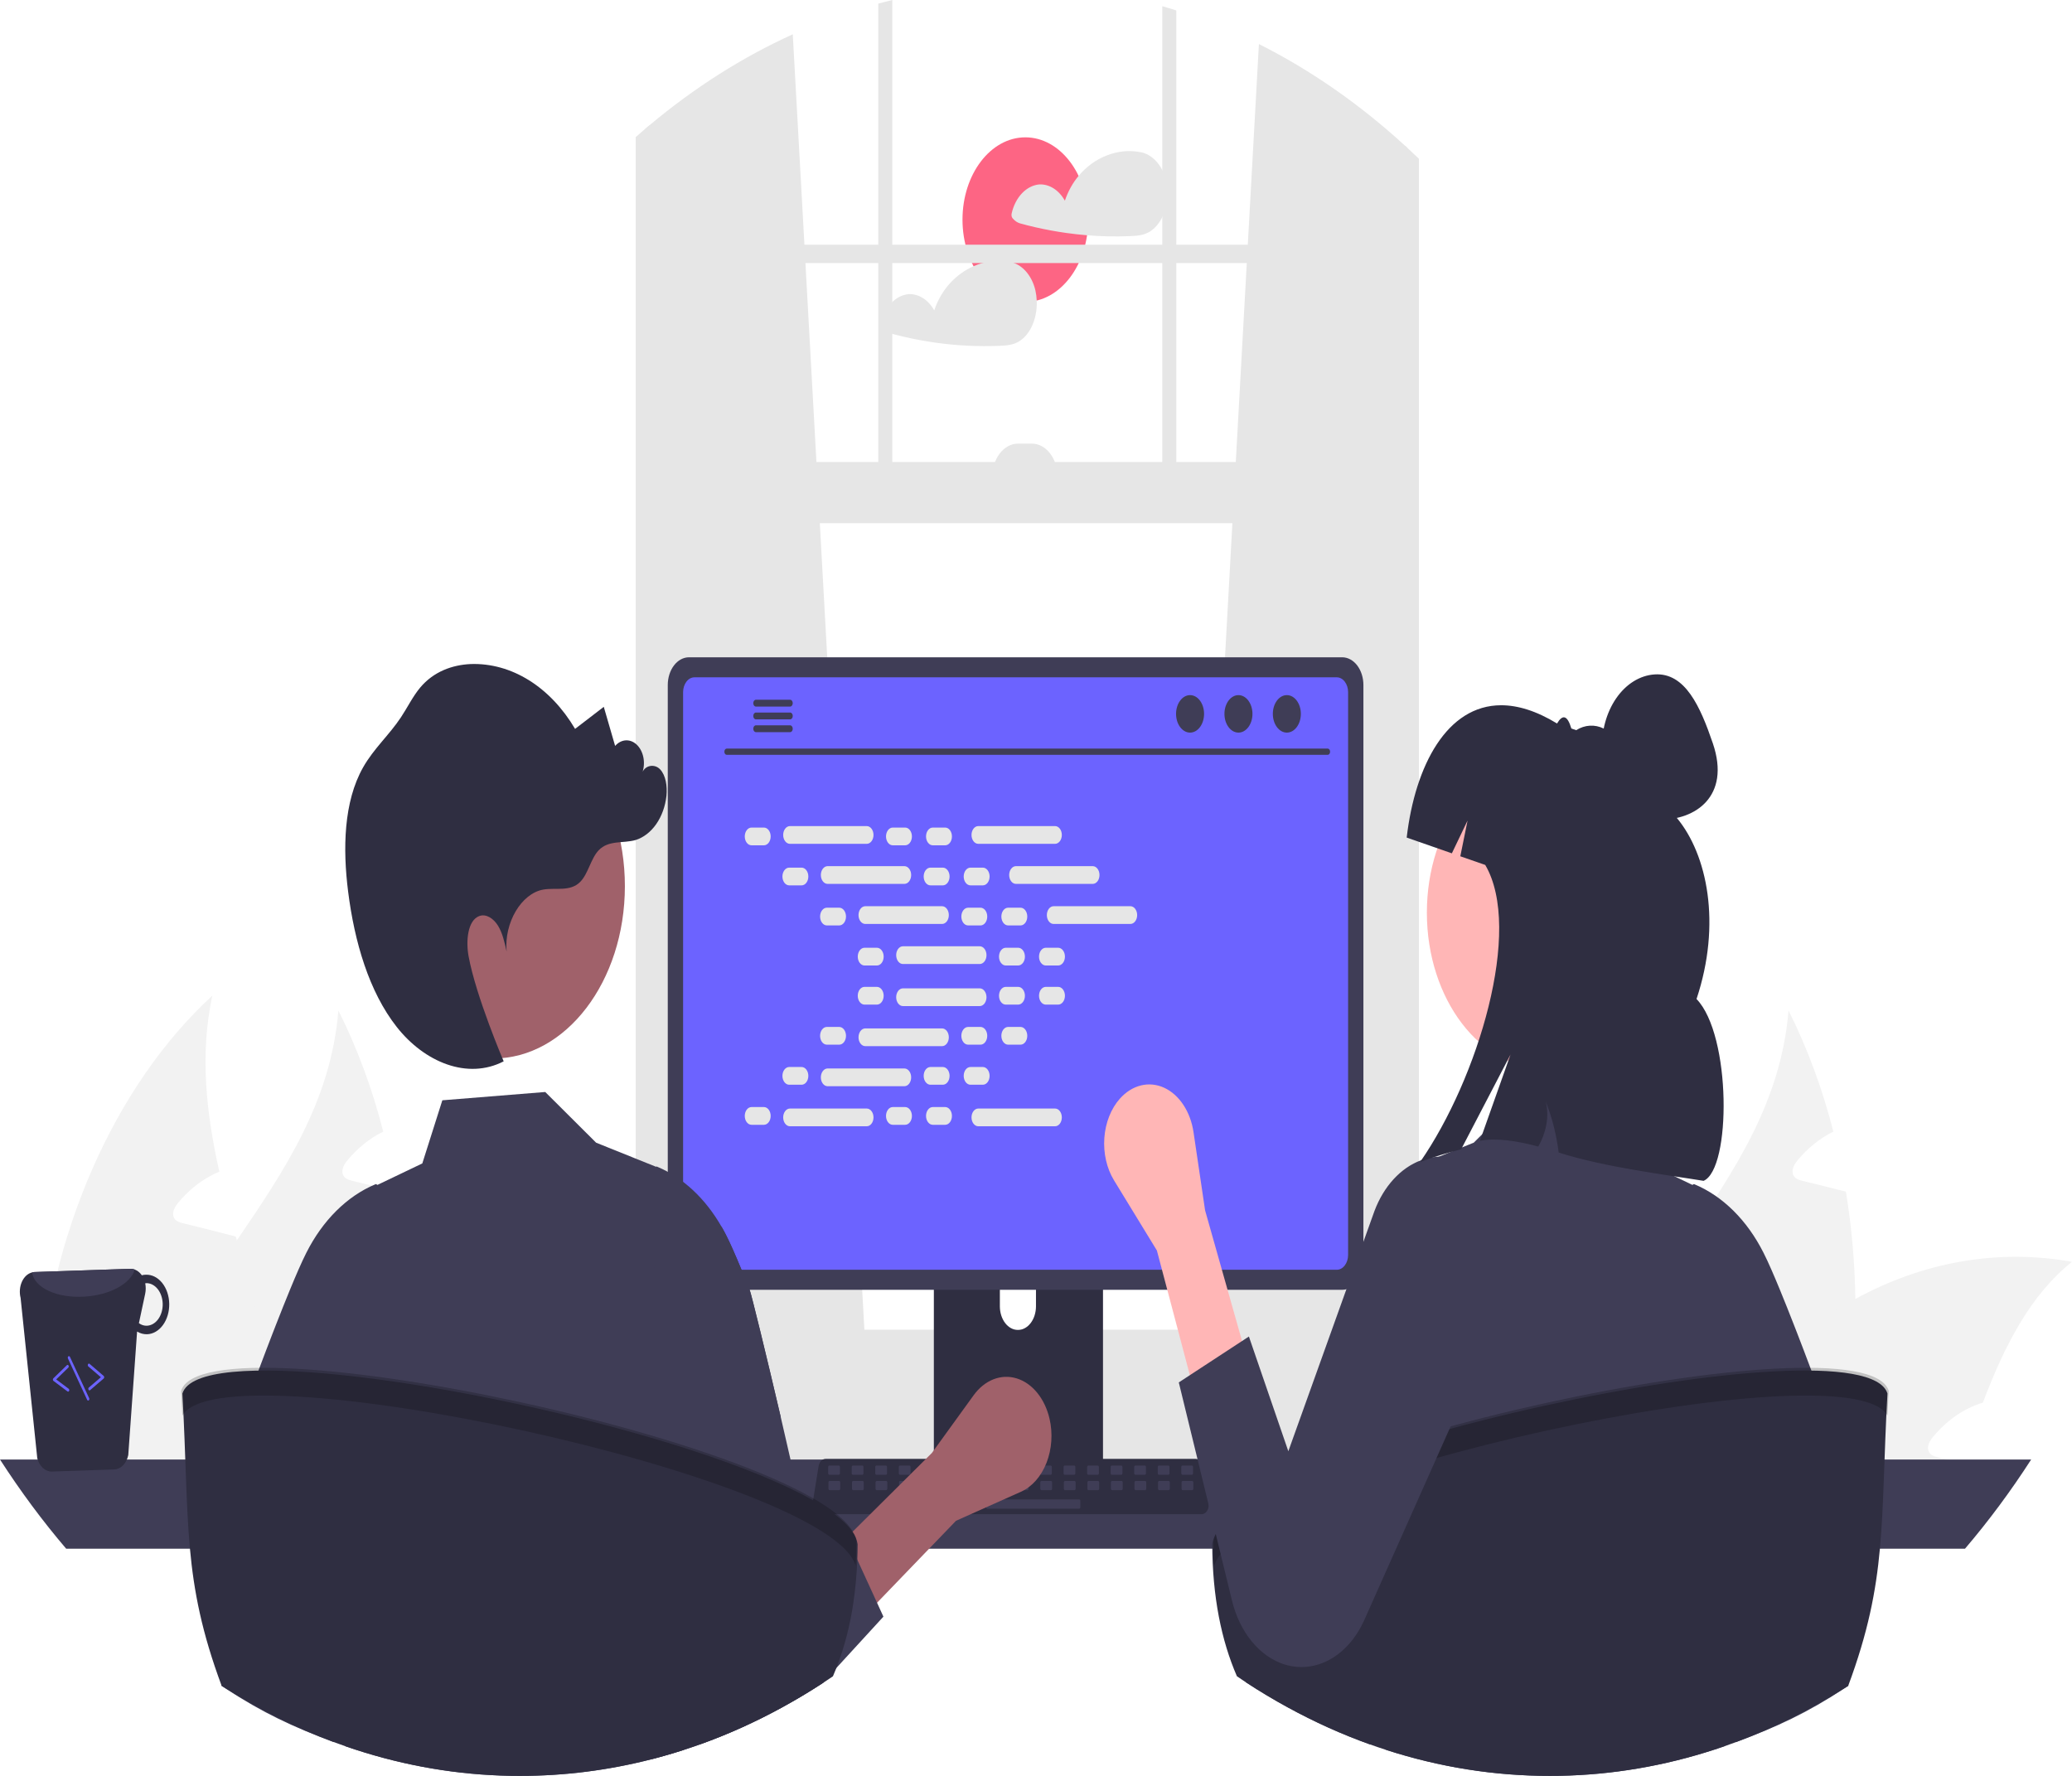 <svg width="350" height="300" viewBox="0 0 350 300" fill="none" xmlns="http://www.w3.org/2000/svg">
<g clip-path="url(#clip0_80_324)">
<path d="M173.201 51C179.065 51 183.818 44.777 183.818 37.1C183.818 29.423 179.065 23.2 173.201 23.2C167.337 23.2 162.583 29.423 162.583 37.1C162.583 44.777 167.337 51 173.201 51Z" fill="#FD6584"/>
<path d="M196.964 30.518C196.664 29.233 196.084 28.09 195.295 27.231C194.506 26.372 193.542 25.833 192.522 25.682C192.498 25.68 192.474 25.68 192.451 25.682C192.422 25.67 192.393 25.662 192.363 25.656C188.808 25.052 184.855 26.52 182.195 29.717C181.207 30.884 180.418 32.31 179.877 33.902C179.384 33.02 178.734 32.309 177.983 31.83C177.233 31.351 176.405 31.119 175.57 31.153C174.494 31.247 173.466 31.772 172.626 32.658C171.786 33.544 171.176 34.747 170.878 36.104C170.845 36.27 170.854 36.445 170.903 36.604C170.953 36.762 171.04 36.896 171.152 36.984C171.472 37.342 171.852 37.596 172.262 37.723C173.14 37.968 174.027 38.192 174.914 38.395C176.648 38.791 178.391 39.111 180.143 39.358C181.3 39.519 182.46 39.648 183.623 39.743C186.024 39.941 188.438 39.988 190.844 39.889C192.037 39.837 193.182 39.785 194.272 39.098C195.066 38.586 195.744 37.813 196.24 36.854C196.707 35.931 197.014 34.886 197.139 33.791C197.264 32.697 197.204 31.579 196.964 30.518Z" fill="#E6E6E6"/>
<path d="M175.121 50.769C175.1 50.187 175.026 49.61 174.898 49.051C174.597 47.766 174.016 46.624 173.226 45.765C172.436 44.905 171.472 44.367 170.452 44.215C170.43 44.212 170.407 44.212 170.384 44.215C170.354 44.204 170.324 44.195 170.293 44.189C168.325 43.873 166.329 44.142 164.451 44.975C161.564 46.24 159.031 48.791 157.811 52.435C157.317 51.553 156.666 50.841 155.915 50.362C155.164 49.883 154.335 49.651 153.5 49.686C152.424 49.779 151.396 50.305 150.556 51.191C149.716 52.077 149.106 53.28 148.808 54.637C148.777 54.803 148.787 54.977 148.836 55.135C148.885 55.293 148.971 55.427 149.082 55.517C149.402 55.874 149.782 56.127 150.192 56.256C151.074 56.501 151.957 56.725 152.848 56.928C154.582 57.323 156.323 57.644 158.073 57.891C161.628 58.39 165.205 58.568 168.778 58.422C169.967 58.37 171.116 58.318 172.206 57.63C172.998 57.119 173.676 56.346 174.17 55.387C174.867 54.027 175.201 52.404 175.121 50.769Z" fill="#E6E6E6"/>
<path d="M313.405 219.434C313.557 228.911 312.558 238.36 310.445 247.427C310.371 247.756 310.282 248.086 310.194 248.415H266.628C267.251 244.4 268.24 240.498 269.573 236.791C273.199 226.718 279.118 218.097 284.963 209.534C293.013 197.736 300.871 186.035 302.114 170.692C305.305 177.06 307.852 183.943 309.69 191.169C307.439 192.261 305.373 193.919 303.609 196.051C303.12 196.651 302.602 197.523 302.854 198.356C303.091 199.054 303.742 199.286 304.319 199.441C305.71 199.79 307.101 200.138 308.492 200.468C309.587 200.758 310.697 201.03 311.807 201.301C312.782 207.264 313.317 213.336 313.405 219.434Z" fill="#F2F2F2"/>
<path d="M350 213.157C343.015 218.717 338.576 227.318 334.95 236.946C331.796 237.888 328.883 239.891 326.501 242.758C325.998 243.359 325.48 244.23 325.746 245.063C325.968 245.761 326.634 245.993 327.211 246.148C328.587 246.497 329.993 246.846 331.369 247.175C331.236 247.582 331.103 248.008 330.97 248.415H284.8C286.896 244.715 289.217 241.242 291.741 238.031C292.288 237.314 292.85 236.636 293.427 235.939C299.313 228.976 306.071 223.392 313.405 219.434C324.958 213.111 337.592 210.944 350 213.157Z" fill="#F2F2F2"/>
<path d="M292.495 248.415H251.387C251.162 244.105 251.182 239.78 251.446 235.474C253.088 208.875 264.142 183.536 280.82 168.193C278.689 178.131 279.784 188.011 282.004 197.93C281.693 198.066 281.382 198.182 281.101 198.337C278.85 199.429 276.783 201.087 275.019 203.219C274.531 203.819 274.013 204.691 274.264 205.524C274.486 206.221 275.152 206.454 275.729 206.609C277.12 206.958 278.511 207.306 279.887 207.636C280.997 207.926 282.107 208.197 283.217 208.488C283.735 208.604 284.253 208.74 284.771 208.875C284.845 209.108 284.889 209.321 284.963 209.534C287.568 218.93 290.409 228.403 291.741 238.031C292.07 240.447 292.298 242.886 292.421 245.335C292.466 246.362 292.495 247.388 292.495 248.415Z" fill="#F2F2F2"/>
<path d="M68.449 219.434C68.602 228.911 67.603 238.36 65.49 247.427C65.415 247.756 65.327 248.086 65.238 248.415H21.673C22.296 244.4 23.284 240.498 24.618 236.791C28.243 226.718 34.162 218.097 40.008 209.534C48.058 197.736 55.915 186.035 57.158 170.692C60.349 177.06 62.896 183.943 64.735 191.169C62.483 192.261 60.417 193.919 58.653 196.051C58.165 196.651 57.647 197.523 57.898 198.356C58.135 199.054 58.786 199.286 59.363 199.441C60.754 199.79 62.145 200.138 63.536 200.468C64.631 200.758 65.741 201.03 66.851 201.301C67.826 207.264 68.362 213.336 68.449 219.434Z" fill="#F2F2F2"/>
<path d="M105.044 213.157C98.06 218.717 93.62 227.318 89.995 236.946C86.84 237.888 83.927 239.891 81.545 242.758C81.042 243.359 80.524 244.23 80.791 245.063C81.013 245.761 81.678 245.993 82.255 246.148C83.632 246.497 85.038 246.846 86.414 247.175C86.281 247.582 86.147 248.008 86.014 248.415H39.845C41.941 244.715 44.262 241.242 46.785 238.031C47.333 237.314 47.895 236.636 48.472 235.939C54.357 228.976 61.115 223.392 68.449 219.434C80.003 213.111 92.637 210.944 105.044 213.157Z" fill="#F2F2F2"/>
<path d="M47.54 248.415H6.431C6.207 244.105 6.226 239.78 6.49 235.474C8.133 208.875 19.187 183.536 35.864 168.193C33.733 178.131 34.828 188.011 37.048 197.93C36.737 198.066 36.426 198.182 36.145 198.337C33.894 199.429 31.828 201.087 30.063 203.219C29.575 203.819 29.057 204.691 29.309 205.524C29.531 206.221 30.197 206.454 30.774 206.609C32.165 206.958 33.556 207.306 34.932 207.636C36.042 207.926 37.152 208.197 38.261 208.488C38.779 208.604 39.297 208.74 39.815 208.875C39.889 209.108 39.934 209.321 40.008 209.534C42.612 218.93 45.453 228.403 46.785 238.031C47.115 240.447 47.342 242.886 47.466 245.335C47.51 246.362 47.54 247.388 47.54 248.415Z" fill="#F2F2F2"/>
<path d="M200.581 225.82L237.312 230.089L237.706 230.136V24.952C237.575 24.832 237.444 24.712 237.312 24.593C229.657 17.583 221.376 11.824 212.654 7.444L210.777 41.335L210.606 44.437L208.749 78.046L208.176 88.385L200.649 224.623L200.581 225.82Z" fill="#E6E6E6"/>
<path d="M109.745 21.131C109.482 21.349 109.22 21.568 108.958 21.797V230.136L109.745 230.042L146.079 225.82L146.011 224.623L138.483 88.385L137.911 78.046L136.054 44.437L135.883 41.335L133.914 5.794C125.426 9.646 117.313 14.794 109.745 21.131Z" fill="#E6E6E6"/>
<path d="M108.958 21.797C108.429 22.245 107.9 22.703 107.379 23.166V232.978C107.379 238.221 109.753 242.615 112.926 243.734C113.445 243.918 113.98 244.01 114.517 244.01H232.541C233.077 244.011 233.61 243.918 234.127 243.734C235.307 243.305 236.376 242.467 237.221 241.308C238.833 239.052 239.714 236.067 239.679 232.978V26.815C239.027 26.186 238.37 25.561 237.706 24.952C237.575 24.832 237.444 24.712 237.313 24.593V232.978C237.314 233.654 237.252 234.327 237.13 234.983C236.569 238.08 234.72 240.35 232.541 240.35H114.517C111.884 240.35 109.745 237.044 109.745 232.978V21.131C109.482 21.349 109.22 21.568 108.958 21.797Z" fill="#E6E6E6"/>
<path d="M238.496 41.337H108.561V44.439H238.496V41.337Z" fill="#E6E6E6"/>
<path d="M198.7 1.765C197.913 1.51 197.125 1.27 196.33 1.046V85.283H198.7V1.765Z" fill="#E6E6E6"/>
<path d="M150.727 0C149.936 0.193 149.144 0.39 148.357 0.604V85.283H150.727V0Z" fill="#E6E6E6"/>
<path d="M83.086 238.58C83.085 240.36 83.346 242.124 83.853 243.775C84.048 244.416 84.281 245.035 84.549 245.629C84.896 246.402 85.298 247.131 85.75 247.805C86.749 249.295 87.98 250.489 89.359 251.307C90.739 252.125 92.236 252.548 93.751 252.547H249.357C252.186 252.547 254.899 251.076 256.899 248.458C258.899 245.839 260.022 242.288 260.022 238.585C260.022 234.882 258.899 231.331 256.899 228.712C254.899 226.094 252.186 224.623 249.357 224.623H93.751C90.924 224.627 88.213 226.098 86.214 228.715C84.215 231.331 83.09 234.879 83.086 238.58Z" fill="#E6E6E6"/>
<path d="M108.561 88.386L237.706 88.386V78.046L108.561 78.046V88.386Z" fill="#E6E6E6"/>
<path d="M178.662 80.631H167.604C167.604 79.123 168.062 77.676 168.876 76.609C169.691 75.543 170.796 74.944 171.948 74.944H174.318C174.888 74.944 175.453 75.091 175.98 75.377C176.507 75.662 176.986 76.081 177.39 76.609C177.793 77.138 178.113 77.765 178.331 78.455C178.55 79.145 178.662 79.884 178.662 80.631Z" fill="#E6E6E6"/>
<path d="M0 246.555C3.455 251.914 7.191 256.95 11.182 261.626H331.923C335.914 256.95 339.65 251.914 343.105 246.555H0Z" fill="#3F3D56"/>
<path d="M157.746 196.157V249.549H186.317V196.157C186.318 195.773 186.224 195.399 186.05 195.09C185.876 194.781 185.631 194.553 185.351 194.439C185.219 194.382 185.08 194.354 184.941 194.356H159.125C158.944 194.356 158.765 194.402 158.598 194.492C158.431 194.582 158.279 194.715 158.15 194.882C158.022 195.05 157.921 195.248 157.851 195.467C157.782 195.686 157.746 195.92 157.746 196.157ZM168.896 214.503C168.903 213.45 169.228 212.444 169.799 211.704C170.37 210.963 171.142 210.547 171.946 210.547C172.75 210.547 173.521 210.963 174.092 211.704C174.664 212.444 174.988 213.45 174.996 214.503V220.698C174.992 221.753 174.669 222.764 174.097 223.508C173.526 224.252 172.752 224.67 171.946 224.67C171.14 224.67 170.366 224.252 169.795 223.508C169.223 222.764 168.9 221.753 168.896 220.698V214.503Z" fill="#2F2E41"/>
<path d="M157.658 247.841V252.99C157.659 253.257 157.74 253.512 157.883 253.701C158.027 253.89 158.222 253.998 158.426 254H185.637C185.841 253.998 186.036 253.891 186.18 253.702C186.324 253.513 186.405 253.257 186.405 252.99V247.841H157.658Z" fill="#3F3D56"/>
<path d="M112.799 115.716V213.201C112.8 214.444 113.177 215.635 113.848 216.513C114.519 217.392 115.429 217.886 116.378 217.887H226.727C227.676 217.886 228.586 217.392 229.257 216.513C229.928 215.635 230.305 214.444 230.306 213.201V115.716C230.304 114.475 229.926 113.285 229.255 112.408C228.584 111.531 227.675 111.038 226.727 111.036H116.378C115.43 111.038 114.521 111.531 113.85 112.408C113.179 113.285 112.801 114.475 112.799 115.716Z" fill="#3F3D56"/>
<path d="M115.388 116.929V211.999C115.389 212.663 115.59 213.299 115.949 213.768C116.307 214.237 116.793 214.502 117.3 214.503H225.809C226.316 214.502 226.802 214.237 227.16 213.768C227.519 213.299 227.72 212.663 227.721 211.999V116.929C227.721 116.265 227.52 115.627 227.161 115.157C226.803 114.686 226.316 114.421 225.809 114.42H117.3C116.793 114.421 116.306 114.686 115.948 115.157C115.589 115.627 115.388 116.265 115.388 116.929Z" fill="#6C63FF"/>
<path d="M137.513 255.213C137.624 255.394 137.764 255.54 137.924 255.64C138.084 255.74 138.259 255.792 138.436 255.791H202.991C203.168 255.79 203.342 255.738 203.501 255.639C203.661 255.539 203.801 255.395 203.912 255.215C204.023 255.036 204.103 254.826 204.144 254.601C204.186 254.377 204.188 254.143 204.152 253.916L203.15 247.685C203.109 247.431 203.019 247.194 202.89 246.997C202.761 246.8 202.596 246.648 202.41 246.555C202.276 246.486 202.133 246.451 201.989 246.451H139.434C139.29 246.451 139.147 246.486 139.012 246.555C138.827 246.648 138.662 246.8 138.533 246.997C138.404 247.194 138.314 247.431 138.273 247.685L137.271 253.916C137.235 254.143 137.238 254.376 137.28 254.6C137.322 254.825 137.402 255.034 137.513 255.213Z" fill="#2F2E41"/>
<path d="M199.736 249.135H201.336C201.443 249.135 201.53 249.021 201.53 248.881V247.828C201.53 247.687 201.443 247.573 201.336 247.573H199.736C199.629 247.573 199.542 247.687 199.542 247.828V248.881C199.542 249.021 199.629 249.135 199.736 249.135Z" fill="#3F3D56"/>
<path d="M195.76 249.135H197.36C197.467 249.135 197.554 249.021 197.554 248.881V247.828C197.554 247.687 197.467 247.573 197.36 247.573H195.76C195.652 247.573 195.565 247.687 195.565 247.828V248.881C195.565 249.021 195.652 249.135 195.76 249.135Z" fill="#3F3D56"/>
<path d="M191.783 249.135H193.383C193.49 249.135 193.577 249.021 193.577 248.881V247.828C193.577 247.687 193.49 247.573 193.383 247.573H191.783C191.676 247.573 191.589 247.687 191.589 247.828V248.881C191.589 249.021 191.676 249.135 191.783 249.135Z" fill="#3F3D56"/>
<path d="M187.806 249.135H189.406C189.514 249.135 189.601 249.021 189.601 248.881V247.828C189.601 247.687 189.514 247.573 189.406 247.573H187.806C187.699 247.573 187.612 247.687 187.612 247.828V248.881C187.612 249.021 187.699 249.135 187.806 249.135Z" fill="#3F3D56"/>
<path d="M183.83 249.135H185.43C185.537 249.135 185.624 249.021 185.624 248.881V247.828C185.624 247.687 185.537 247.573 185.43 247.573H183.83C183.723 247.573 183.636 247.687 183.636 247.828V248.881C183.636 249.021 183.723 249.135 183.83 249.135Z" fill="#3F3D56"/>
<path d="M179.853 249.135H181.453C181.561 249.135 181.647 249.021 181.647 248.881V247.828C181.647 247.687 181.561 247.573 181.453 247.573H179.853C179.746 247.573 179.659 247.687 179.659 247.828V248.881C179.659 249.021 179.746 249.135 179.853 249.135Z" fill="#3F3D56"/>
<path d="M175.877 249.135H177.477C177.584 249.135 177.671 249.021 177.671 248.881V247.828C177.671 247.687 177.584 247.573 177.477 247.573H175.877C175.77 247.573 175.683 247.687 175.683 247.828V248.881C175.683 249.021 175.77 249.135 175.877 249.135Z" fill="#3F3D56"/>
<path d="M171.9 249.135H173.5C173.607 249.135 173.694 249.021 173.694 248.881V247.828C173.694 247.687 173.607 247.573 173.5 247.573H171.9C171.793 247.573 171.706 247.687 171.706 247.828V248.881C171.706 249.021 171.793 249.135 171.9 249.135Z" fill="#3F3D56"/>
<path d="M167.924 249.135H169.524C169.631 249.135 169.718 249.021 169.718 248.881V247.828C169.718 247.687 169.631 247.573 169.524 247.573H167.924C167.816 247.573 167.729 247.687 167.729 247.828V248.881C167.729 249.021 167.816 249.135 167.924 249.135Z" fill="#3F3D56"/>
<path d="M163.947 249.135H165.547C165.654 249.135 165.741 249.021 165.741 248.881V247.828C165.741 247.687 165.654 247.573 165.547 247.573H163.947C163.84 247.573 163.753 247.687 163.753 247.828V248.881C163.753 249.021 163.84 249.135 163.947 249.135Z" fill="#3F3D56"/>
<path d="M159.97 249.135H161.571C161.678 249.135 161.765 249.021 161.765 248.881V247.828C161.765 247.687 161.678 247.573 161.571 247.573H159.97C159.863 247.573 159.776 247.687 159.776 247.828V248.881C159.776 249.021 159.863 249.135 159.97 249.135Z" fill="#3F3D56"/>
<path d="M155.994 249.135H157.594C157.701 249.135 157.788 249.021 157.788 248.881V247.828C157.788 247.687 157.701 247.573 157.594 247.573H155.994C155.887 247.573 155.8 247.687 155.8 247.828V248.881C155.8 249.021 155.887 249.135 155.994 249.135Z" fill="#3F3D56"/>
<path d="M152.017 249.135H153.617C153.725 249.135 153.812 249.021 153.812 248.881V247.828C153.812 247.687 153.725 247.573 153.617 247.573H152.017C151.91 247.573 151.823 247.687 151.823 247.828V248.881C151.823 249.021 151.91 249.135 152.017 249.135Z" fill="#3F3D56"/>
<path d="M148.041 249.135H149.641C149.748 249.135 149.835 249.021 149.835 248.881V247.828C149.835 247.687 149.748 247.573 149.641 247.573H148.041C147.934 247.573 147.847 247.687 147.847 247.828V248.881C147.847 249.021 147.934 249.135 148.041 249.135Z" fill="#3F3D56"/>
<path d="M144.064 249.135H145.664C145.771 249.135 145.858 249.021 145.858 248.881V247.828C145.858 247.687 145.771 247.573 145.664 247.573H144.064C143.957 247.573 143.87 247.687 143.87 247.828V248.881C143.87 249.021 143.957 249.135 144.064 249.135Z" fill="#3F3D56"/>
<path d="M140.088 249.135H141.688C141.795 249.135 141.882 249.021 141.882 248.881V247.828C141.882 247.687 141.795 247.573 141.688 247.573H140.088C139.98 247.573 139.894 247.687 139.894 247.828V248.881C139.894 249.021 139.98 249.135 140.088 249.135Z" fill="#3F3D56"/>
<path d="M199.783 251.738H201.383C201.49 251.738 201.577 251.624 201.577 251.484V250.431C201.577 250.29 201.49 250.176 201.383 250.176H199.783C199.676 250.176 199.589 250.29 199.589 250.431V251.484C199.589 251.624 199.676 251.738 199.783 251.738Z" fill="#3F3D56"/>
<path d="M195.806 251.738H197.406C197.514 251.738 197.601 251.624 197.601 251.484V250.431C197.601 250.29 197.514 250.176 197.406 250.176H195.806C195.699 250.176 195.612 250.29 195.612 250.431V251.484C195.612 251.624 195.699 251.738 195.806 251.738Z" fill="#3F3D56"/>
<path d="M191.83 251.738H193.43C193.537 251.738 193.624 251.624 193.624 251.484V250.431C193.624 250.29 193.537 250.176 193.43 250.176H191.83C191.723 250.176 191.636 250.29 191.636 250.431V251.484C191.636 251.624 191.723 251.738 191.83 251.738Z" fill="#3F3D56"/>
<path d="M187.853 251.738H189.453C189.561 251.738 189.647 251.624 189.647 251.484V250.431C189.647 250.29 189.561 250.176 189.453 250.176H187.853C187.746 250.176 187.659 250.29 187.659 250.431V251.484C187.659 251.624 187.746 251.738 187.853 251.738Z" fill="#3F3D56"/>
<path d="M183.877 251.738H185.477C185.584 251.738 185.671 251.624 185.671 251.484V250.431C185.671 250.29 185.584 250.176 185.477 250.176H183.877C183.77 250.176 183.683 250.29 183.683 250.431V251.484C183.683 251.624 183.77 251.738 183.877 251.738Z" fill="#3F3D56"/>
<path d="M179.9 251.738H181.5C181.607 251.738 181.694 251.624 181.694 251.484V250.431C181.694 250.29 181.607 250.176 181.5 250.176H179.9C179.793 250.176 179.706 250.29 179.706 250.431V251.484C179.706 251.624 179.793 251.738 179.9 251.738Z" fill="#3F3D56"/>
<path d="M175.924 251.738H177.524C177.631 251.738 177.718 251.624 177.718 251.484V250.431C177.718 250.29 177.631 250.176 177.524 250.176H175.924C175.816 250.176 175.729 250.29 175.729 250.431V251.484C175.729 251.624 175.816 251.738 175.924 251.738Z" fill="#3F3D56"/>
<path d="M171.948 251.738H173.548C173.655 251.738 173.742 251.624 173.742 251.484V250.431C173.742 250.29 173.655 250.176 173.548 250.176H171.948C171.84 250.176 171.753 250.29 171.753 250.431V251.484C171.753 251.624 171.84 251.738 171.948 251.738Z" fill="#3F3D56"/>
<path d="M167.971 251.738H169.571C169.678 251.738 169.765 251.624 169.765 251.484V250.431C169.765 250.29 169.678 250.176 169.571 250.176H167.971C167.864 250.176 167.777 250.29 167.777 250.431V251.484C167.777 251.624 167.864 251.738 167.971 251.738Z" fill="#3F3D56"/>
<path d="M163.994 251.738H165.594C165.702 251.738 165.789 251.624 165.789 251.484V250.431C165.789 250.29 165.702 250.176 165.594 250.176H163.994C163.887 250.176 163.8 250.29 163.8 250.431V251.484C163.8 251.624 163.887 251.738 163.994 251.738Z" fill="#3F3D56"/>
<path d="M160.018 251.738H161.618C161.725 251.738 161.812 251.624 161.812 251.484V250.431C161.812 250.29 161.725 250.176 161.618 250.176H160.018C159.911 250.176 159.824 250.29 159.824 250.431V251.484C159.824 251.624 159.911 251.738 160.018 251.738Z" fill="#3F3D56"/>
<path d="M156.041 251.738H157.641C157.749 251.738 157.835 251.624 157.835 251.484V250.431C157.835 250.29 157.749 250.176 157.641 250.176H156.041C155.934 250.176 155.847 250.29 155.847 250.431V251.484C155.847 251.624 155.934 251.738 156.041 251.738Z" fill="#3F3D56"/>
<path d="M152.065 251.738H153.665C153.772 251.738 153.859 251.624 153.859 251.484V250.431C153.859 250.29 153.772 250.176 153.665 250.176H152.065C151.958 250.176 151.871 250.29 151.871 250.431V251.484C151.871 251.624 151.958 251.738 152.065 251.738Z" fill="#3F3D56"/>
<path d="M148.088 251.738H149.688C149.795 251.738 149.882 251.624 149.882 251.484V250.431C149.882 250.29 149.795 250.176 149.688 250.176H148.088C147.981 250.176 147.894 250.29 147.894 250.431V251.484C147.894 251.624 147.981 251.738 148.088 251.738Z" fill="#3F3D56"/>
<path d="M144.112 251.738H145.712C145.819 251.738 145.906 251.624 145.906 251.484V250.431C145.906 250.29 145.819 250.176 145.712 250.176H144.112C144.004 250.176 143.917 250.29 143.917 250.431V251.484C143.917 251.624 144.004 251.738 144.112 251.738Z" fill="#3F3D56"/>
<path d="M140.135 251.738H141.735C141.842 251.738 141.929 251.624 141.929 251.484V250.431C141.929 250.29 141.842 250.176 141.735 250.176H140.135C140.028 250.176 139.941 250.29 139.941 250.431V251.484C139.941 251.624 140.028 251.738 140.135 251.738Z" fill="#3F3D56"/>
<path d="M166.778 254.862H182.296C182.403 254.862 182.49 254.748 182.49 254.608V253.554C182.49 253.414 182.403 253.3 182.296 253.3H166.778C166.67 253.3 166.584 253.414 166.584 253.554V254.608C166.584 254.748 166.67 254.862 166.778 254.862Z" fill="#3F3D56"/>
<path d="M122.753 127.516H224.283C224.389 127.513 224.489 127.456 224.563 127.357C224.637 127.258 224.678 127.126 224.678 126.988C224.678 126.849 224.637 126.717 224.563 126.618C224.489 126.519 224.389 126.462 224.283 126.459H122.753C122.647 126.462 122.547 126.519 122.473 126.618C122.399 126.717 122.358 126.849 122.358 126.988C122.358 127.126 122.399 127.258 122.473 127.357C122.547 127.456 122.647 127.513 122.753 127.516Z" fill="#3F3D56"/>
<path d="M217.372 123.76C218.679 123.76 219.738 122.342 219.738 120.593C219.738 118.844 218.679 117.427 217.372 117.427C216.065 117.427 215.006 118.844 215.006 120.593C215.006 122.342 216.065 123.76 217.372 123.76Z" fill="#3F3D56"/>
<path d="M209.198 123.76C210.505 123.76 211.564 122.342 211.564 120.593C211.564 118.844 210.505 117.427 209.198 117.427C207.891 117.427 206.832 118.844 206.832 120.593C206.832 122.342 207.891 123.76 209.198 123.76Z" fill="#3F3D56"/>
<path d="M201.024 123.76C202.331 123.76 203.39 122.342 203.39 120.593C203.39 118.844 202.331 117.427 201.024 117.427C199.717 117.427 198.658 118.844 198.658 120.593C198.658 122.342 199.717 123.76 201.024 123.76Z" fill="#3F3D56"/>
<path d="M127.242 118.788C127.241 118.862 127.252 118.937 127.274 119.006C127.296 119.075 127.328 119.138 127.368 119.191C127.408 119.245 127.456 119.287 127.509 119.316C127.561 119.345 127.618 119.36 127.675 119.36H133.481C133.596 119.357 133.705 119.295 133.785 119.187C133.865 119.08 133.91 118.935 133.91 118.785C133.91 118.635 133.865 118.49 133.785 118.383C133.705 118.275 133.596 118.213 133.481 118.21H127.675C127.559 118.212 127.449 118.273 127.367 118.382C127.286 118.49 127.241 118.636 127.242 118.788Z" fill="#3F3D56"/>
<path d="M127.242 120.948C127.241 121.023 127.252 121.097 127.274 121.166C127.296 121.236 127.328 121.299 127.368 121.352C127.408 121.405 127.456 121.447 127.509 121.476C127.561 121.505 127.618 121.52 127.675 121.521H133.481C133.596 121.517 133.705 121.455 133.785 121.348C133.866 121.24 133.911 121.096 133.911 120.945C133.911 120.795 133.866 120.651 133.785 120.543C133.705 120.436 133.596 120.374 133.481 120.37H127.675C127.559 120.372 127.449 120.434 127.367 120.542C127.286 120.65 127.241 120.796 127.242 120.948Z" fill="#3F3D56"/>
<path d="M127.242 123.103C127.241 123.255 127.286 123.401 127.367 123.509C127.449 123.618 127.559 123.679 127.675 123.681H133.481C133.596 123.678 133.705 123.616 133.785 123.508C133.865 123.401 133.91 123.256 133.91 123.106C133.91 122.956 133.865 122.811 133.785 122.704C133.705 122.596 133.596 122.534 133.481 122.531H127.675C127.618 122.531 127.561 122.546 127.509 122.575C127.456 122.604 127.408 122.646 127.368 122.699C127.328 122.753 127.296 122.816 127.274 122.885C127.252 122.954 127.241 123.028 127.242 123.103Z" fill="#3F3D56"/>
<path d="M129.036 139.8H126.95C126.317 139.8 125.805 140.471 125.805 141.3C125.805 142.128 126.317 142.799 126.95 142.799H129.036C129.669 142.799 130.181 142.128 130.181 141.3C130.181 140.471 129.669 139.8 129.036 139.8Z" fill="#E6E6E6"/>
<path d="M152.895 139.8H150.809C150.176 139.8 149.664 140.471 149.664 141.3C149.664 142.128 150.176 142.799 150.809 142.799H152.895C153.527 142.799 154.04 142.128 154.04 141.3C154.04 140.471 153.527 139.8 152.895 139.8Z" fill="#E6E6E6"/>
<path d="M159.655 139.8H157.569C156.937 139.8 156.424 140.471 156.424 141.3C156.424 142.128 156.937 142.799 157.569 142.799H159.655C160.288 142.799 160.8 142.128 160.8 141.3C160.8 140.471 160.288 139.8 159.655 139.8Z" fill="#E6E6E6"/>
<path d="M146.406 139.55H133.44C132.807 139.55 132.294 140.222 132.294 141.05C132.294 141.878 132.807 142.549 133.44 142.549H146.406C147.038 142.549 147.551 141.878 147.551 141.05C147.551 140.222 147.038 139.55 146.406 139.55Z" fill="#E6E6E6"/>
<path d="M178.218 139.55H165.252C164.619 139.55 164.106 140.222 164.106 141.05C164.106 141.878 164.619 142.549 165.252 142.549H178.218C178.85 142.549 179.363 141.878 179.363 141.05C179.363 140.222 178.85 139.55 178.218 139.55Z" fill="#E6E6E6"/>
<path d="M135.398 146.568H133.312C132.68 146.568 132.167 147.239 132.167 148.067C132.167 148.895 132.68 149.566 133.312 149.566H135.398C136.031 149.566 136.544 148.895 136.544 148.067C136.544 147.239 136.031 146.568 135.398 146.568Z" fill="#E6E6E6"/>
<path d="M159.258 146.568H157.172C156.539 146.568 156.026 147.239 156.026 148.067C156.026 148.895 156.539 149.566 157.172 149.566H159.258C159.89 149.566 160.403 148.895 160.403 148.067C160.403 147.239 159.89 146.568 159.258 146.568Z" fill="#E6E6E6"/>
<path d="M166.018 146.568H163.932C163.299 146.568 162.787 147.239 162.787 148.067C162.787 148.895 163.299 149.566 163.932 149.566H166.018C166.651 149.566 167.163 148.895 167.163 148.067C167.163 147.239 166.651 146.568 166.018 146.568Z" fill="#E6E6E6"/>
<path d="M152.768 146.318H139.802C139.169 146.318 138.657 146.989 138.657 147.817C138.657 148.645 139.169 149.316 139.802 149.316H152.768C153.4 149.316 153.913 148.645 153.913 147.817C153.913 146.989 153.4 146.318 152.768 146.318Z" fill="#E6E6E6"/>
<path d="M184.58 146.318H171.614C170.982 146.318 170.469 146.989 170.469 147.817C170.469 148.645 170.982 149.316 171.614 149.316H184.58C185.213 149.316 185.726 148.645 185.726 147.817C185.726 146.989 185.213 146.318 184.58 146.318Z" fill="#E6E6E6"/>
<path d="M141.761 153.336H139.675C139.042 153.336 138.529 154.007 138.529 154.835C138.529 155.663 139.042 156.334 139.675 156.334H141.761C142.393 156.334 142.906 155.663 142.906 154.835C142.906 154.007 142.393 153.336 141.761 153.336Z" fill="#E6E6E6"/>
<path d="M165.62 153.336H163.534C162.901 153.336 162.389 154.007 162.389 154.835C162.389 155.663 162.901 156.334 163.534 156.334H165.62C166.253 156.334 166.765 155.663 166.765 154.835C166.765 154.007 166.253 153.336 165.62 153.336Z" fill="#E6E6E6"/>
<path d="M172.38 153.336H170.294C169.662 153.336 169.149 154.007 169.149 154.835C169.149 155.663 169.662 156.334 170.294 156.334H172.38C173.013 156.334 173.526 155.663 173.526 154.835C173.526 154.007 173.013 153.336 172.38 153.336Z" fill="#E6E6E6"/>
<path d="M159.13 153.086H146.164C145.532 153.086 145.019 153.757 145.019 154.585C145.019 155.413 145.532 156.084 146.164 156.084H159.13C159.763 156.084 160.275 155.413 160.275 154.585C160.275 153.757 159.763 153.086 159.13 153.086Z" fill="#E6E6E6"/>
<path d="M190.943 153.086H177.977C177.344 153.086 176.832 153.757 176.832 154.585C176.832 155.413 177.344 156.084 177.977 156.084H190.943C191.575 156.084 192.088 155.413 192.088 154.585C192.088 153.757 191.575 153.086 190.943 153.086Z" fill="#E6E6E6"/>
<path d="M148.123 160.103H146.037C145.405 160.103 144.892 160.774 144.892 161.602C144.892 162.43 145.405 163.102 146.037 163.102H148.123C148.756 163.102 149.269 162.43 149.269 161.602C149.269 160.774 148.756 160.103 148.123 160.103Z" fill="#E6E6E6"/>
<path d="M171.982 160.103H169.896C169.264 160.103 168.751 160.774 168.751 161.602C168.751 162.43 169.264 163.102 169.896 163.102H171.982C172.615 163.102 173.128 162.43 173.128 161.602C173.128 160.774 172.615 160.103 171.982 160.103Z" fill="#E6E6E6"/>
<path d="M178.743 160.103H176.656C176.024 160.103 175.511 160.774 175.511 161.602C175.511 162.43 176.024 163.102 176.656 163.102H178.743C179.375 163.102 179.888 162.43 179.888 161.602C179.888 160.774 179.375 160.103 178.743 160.103Z" fill="#E6E6E6"/>
<path d="M165.493 159.853H152.527C151.895 159.853 151.382 160.524 151.382 161.352C151.382 162.18 151.895 162.852 152.527 162.852H165.493C166.125 162.852 166.638 162.18 166.638 161.352C166.638 160.524 166.125 159.853 165.493 159.853Z" fill="#E6E6E6"/>
<path d="M152.895 187.014H150.809C150.176 187.014 149.664 187.685 149.664 188.513C149.664 189.341 150.176 190.013 150.809 190.013H152.895C153.527 190.013 154.04 189.341 154.04 188.513C154.04 187.685 153.527 187.014 152.895 187.014Z" fill="#E6E6E6"/>
<path d="M159.655 187.014H157.569C156.937 187.014 156.424 187.685 156.424 188.513C156.424 189.341 156.937 190.013 157.569 190.013H159.655C160.288 190.013 160.8 189.341 160.8 188.513C160.8 187.685 160.288 187.014 159.655 187.014Z" fill="#E6E6E6"/>
<path d="M178.218 187.264H165.252C164.619 187.264 164.106 187.935 164.106 188.763C164.106 189.591 164.619 190.263 165.252 190.263H178.218C178.85 190.263 179.363 189.591 179.363 188.763C179.363 187.935 178.85 187.264 178.218 187.264Z" fill="#E6E6E6"/>
<path d="M129.036 187.014H126.95C126.317 187.014 125.805 187.685 125.805 188.513C125.805 189.341 126.317 190.013 126.95 190.013H129.036C129.669 190.013 130.181 189.341 130.181 188.513C130.181 187.685 129.669 187.014 129.036 187.014Z" fill="#E6E6E6"/>
<path d="M146.406 187.264H133.44C132.807 187.264 132.294 187.935 132.294 188.763C132.294 189.591 132.807 190.263 133.44 190.263H146.406C147.038 190.263 147.551 189.591 147.551 188.763C147.551 187.935 147.038 187.264 146.406 187.264Z" fill="#E6E6E6"/>
<path d="M135.398 180.247H133.312C132.68 180.247 132.167 180.918 132.167 181.746C132.167 182.574 132.68 183.245 133.312 183.245H135.398C136.031 183.245 136.544 182.574 136.544 181.746C136.544 180.918 136.031 180.247 135.398 180.247Z" fill="#E6E6E6"/>
<path d="M159.258 180.247H157.172C156.539 180.247 156.026 180.918 156.026 181.746C156.026 182.574 156.539 183.245 157.172 183.245H159.258C159.89 183.245 160.403 182.574 160.403 181.746C160.403 180.918 159.89 180.247 159.258 180.247Z" fill="#E6E6E6"/>
<path d="M166.018 180.247H163.932C163.299 180.247 162.787 180.918 162.787 181.746C162.787 182.574 163.299 183.245 163.932 183.245H166.018C166.651 183.245 167.163 182.574 167.163 181.746C167.163 180.918 166.651 180.247 166.018 180.247Z" fill="#E6E6E6"/>
<path d="M152.768 180.496H139.802C139.169 180.496 138.657 181.168 138.657 181.996C138.657 182.824 139.169 183.495 139.802 183.495H152.768C153.4 183.495 153.913 182.824 153.913 181.996C153.913 181.168 153.4 180.496 152.768 180.496Z" fill="#E6E6E6"/>
<path d="M141.761 173.479H139.675C139.042 173.479 138.529 174.15 138.529 174.978C138.529 175.806 139.042 176.477 139.675 176.477H141.761C142.393 176.477 142.906 175.806 142.906 174.978C142.906 174.15 142.393 173.479 141.761 173.479Z" fill="#E6E6E6"/>
<path d="M165.62 173.479H163.534C162.901 173.479 162.389 174.15 162.389 174.978C162.389 175.806 162.901 176.477 163.534 176.477H165.62C166.253 176.477 166.765 175.806 166.765 174.978C166.765 174.15 166.253 173.479 165.62 173.479Z" fill="#E6E6E6"/>
<path d="M172.38 173.479H170.294C169.662 173.479 169.149 174.15 169.149 174.978C169.149 175.806 169.662 176.477 170.294 176.477H172.38C173.013 176.477 173.526 175.806 173.526 174.978C173.526 174.15 173.013 173.479 172.38 173.479Z" fill="#E6E6E6"/>
<path d="M159.13 173.729H146.164C145.532 173.729 145.019 174.4 145.019 175.228C145.019 176.056 145.532 176.727 146.164 176.727H159.13C159.763 176.727 160.275 176.056 160.275 175.228C160.275 174.4 159.763 173.729 159.13 173.729Z" fill="#E6E6E6"/>
<path d="M148.123 166.711H146.037C145.405 166.711 144.892 167.382 144.892 168.211C144.892 169.039 145.405 169.71 146.037 169.71H148.123C148.756 169.71 149.269 169.039 149.269 168.211C149.269 167.382 148.756 166.711 148.123 166.711Z" fill="#E6E6E6"/>
<path d="M171.982 166.711H169.896C169.264 166.711 168.751 167.382 168.751 168.211C168.751 169.039 169.264 169.71 169.896 169.71H171.982C172.615 169.71 173.128 169.039 173.128 168.211C173.128 167.382 172.615 166.711 171.982 166.711Z" fill="#E6E6E6"/>
<path d="M178.743 166.711H176.656C176.024 166.711 175.511 167.382 175.511 168.211C175.511 169.039 176.024 169.71 176.656 169.71H178.743C179.375 169.71 179.888 169.039 179.888 168.211C179.888 167.382 179.375 166.711 178.743 166.711Z" fill="#E6E6E6"/>
<path d="M165.493 166.961H152.527C151.895 166.961 151.382 167.632 151.382 168.46C151.382 169.288 151.895 169.96 152.527 169.96H165.493C166.125 169.96 166.638 169.288 166.638 168.46C166.638 167.632 166.125 166.961 165.493 166.961Z" fill="#E6E6E6"/>
<path d="M139.144 284.216C139.057 284.273 138.969 284.33 138.882 284.382C138.329 284.742 137.772 285.096 137.211 285.444C135.533 286.491 133.834 287.485 132.113 288.427C127.586 290.906 122.941 292.998 118.208 294.69C117.412 288.198 116.641 272.888 115.901 261.627C115.762 259.509 115.623 257.536 115.484 255.792C115.351 253.502 115.1 251.227 114.732 248.982C114.696 248.807 114.644 248.637 114.577 248.477C114.652 249.378 114.732 252.064 114.808 255.792C114.847 257.536 114.883 259.509 114.923 261.627C115.11 272.466 115.305 287.214 115.499 295.611C114.947 295.788 114.39 295.965 113.833 296.132C113.483 296.241 113.129 296.345 112.776 296.444C112.346 296.569 111.917 296.694 111.487 296.809C111.038 296.934 110.588 297.053 110.139 297.168C102.796 299.056 95.33 300.005 87.847 300C87.35 300 86.856 299.995 86.359 299.99C86.208 299.99 86.057 299.984 85.902 299.979C85.465 299.969 85.011 299.958 84.55 299.943C75.707 299.623 66.921 297.965 58.368 295.002L58.714 261.627L58.774 255.792L58.798 253.579C58.601 254.291 58.483 255.036 58.448 255.792C58.309 257.213 58.166 259.228 58.022 261.627C57.478 270.873 56.917 285.788 56.336 294.274C49.461 291.712 44.435 289.375 38.152 285.262C37.909 285.106 37.663 284.945 37.42 284.783C37.464 284.382 37.511 283.981 37.555 283.57C38.267 277.094 37.428 268.666 38.215 261.627C38.816 256.198 39.436 250.981 40.06 246.556C40.816 241.231 41.583 237.045 42.343 235.01C43.218 232.662 44.093 230.351 44.94 228.138C45.305 227.185 45.665 226.25 46.017 225.332C46.208 224.838 46.399 224.348 46.586 223.869C47.437 221.688 48.24 219.673 48.976 217.888C49.493 216.633 49.97 215.498 50.407 214.504C50.92 213.333 51.374 212.364 51.747 211.63C54.508 206.151 58.616 202.072 63.391 200.068L63.51 200.026L63.625 200.089L63.757 200.167L71.336 196.538L74.72 185.872L92.101 184.471L94.909 187.267L96.344 188.698L97.875 190.224L100.691 193.03L101.49 193.352L102.679 193.831L110.811 197.101L110.895 197.054L111.014 197.095C115.359 198.916 119.162 202.465 121.894 207.247C122.164 207.705 122.415 208.179 122.657 208.658C123.317 209.938 124.208 211.963 125.258 214.504C125.691 215.55 126.149 216.685 126.63 217.888C126.92 218.611 129.425 228.846 131.863 239.299C134.142 249.087 136.36 259.066 136.651 261.627C136.702 262.101 136.758 262.58 136.81 263.054C137.14 266.016 137.466 268.999 137.78 271.909C138.245 276.225 138.699 280.389 139.132 284.112C139.136 284.148 139.14 284.179 139.144 284.216Z" fill="#3F3D56"/>
<path opacity="0.2" d="M120.724 246.532L117.345 229.461L114.361 244.192L120.724 246.532Z" fill="black"/>
<path d="M6.295 246.334C6.47 247.002 6.802 247.58 7.244 247.985C7.686 248.39 8.214 248.602 8.754 248.589L19.288 248.234C19.831 248.22 20.357 247.977 20.785 247.54C21.214 247.103 21.523 246.496 21.666 245.81L23.157 224.941C23.686 225.255 24.262 225.41 24.843 225.394C25.861 225.361 26.828 224.799 27.53 223.832C28.232 222.866 28.612 221.574 28.587 220.24C28.561 218.907 28.132 217.641 27.394 216.722C26.655 215.802 25.668 215.305 24.65 215.338C24.418 215.337 24.186 215.369 23.959 215.432C23.712 215.083 23.413 214.805 23.079 214.616C22.745 214.428 22.385 214.333 22.021 214.338L5.816 214.885C5.682 214.892 5.548 214.914 5.417 214.95C5.061 215.037 4.724 215.222 4.428 215.494C4.132 215.766 3.884 216.117 3.7 216.525C3.517 216.932 3.402 217.387 3.364 217.857C3.326 218.328 3.365 218.804 3.479 219.253L6.295 246.334ZM23.463 223.524L24.524 218.551C24.644 217.977 24.647 217.371 24.532 216.794C24.583 216.794 24.629 216.762 24.68 216.762C25.408 216.742 26.111 217.101 26.637 217.759C27.163 218.418 27.467 219.322 27.484 220.274C27.501 221.227 27.229 222.149 26.728 222.839C26.226 223.529 25.536 223.93 24.809 223.955C24.339 223.974 23.873 223.825 23.463 223.524Z" fill="#2F2E41"/>
<path d="M5.417 214.95C5.762 217.535 9.643 219.351 14.31 219.035C18.602 218.777 22.111 216.804 22.754 214.465C22.516 214.373 22.269 214.33 22.021 214.338L5.816 214.885C5.682 214.892 5.548 214.914 5.417 214.95Z" fill="#3F3D56"/>
<path d="M15.165 234.867C15.187 234.86 15.207 234.848 15.226 234.832L17.513 232.872C17.541 232.848 17.564 232.816 17.579 232.778C17.595 232.74 17.603 232.698 17.603 232.654C17.603 232.611 17.595 232.569 17.579 232.531C17.564 232.493 17.541 232.46 17.513 232.437L15.136 230.398C15.114 230.379 15.089 230.366 15.063 230.359C15.038 230.353 15.011 230.353 14.986 230.36C14.96 230.367 14.936 230.38 14.914 230.399C14.893 230.419 14.874 230.443 14.86 230.472C14.845 230.501 14.835 230.533 14.831 230.566C14.826 230.6 14.826 230.635 14.831 230.668C14.837 230.702 14.847 230.733 14.862 230.762C14.877 230.79 14.896 230.814 14.918 230.833L17.041 232.654L15.008 234.397C14.969 234.43 14.94 234.481 14.926 234.54C14.913 234.599 14.916 234.663 14.935 234.719C14.954 234.776 14.987 234.821 15.029 234.848C15.072 234.875 15.12 234.882 15.165 234.867Z" fill="#6C63FF"/>
<path d="M11.552 235.085C11.591 235.072 11.625 235.045 11.652 235.006C11.678 234.968 11.695 234.919 11.701 234.868C11.706 234.817 11.7 234.764 11.682 234.718C11.665 234.671 11.637 234.633 11.602 234.607L9.494 233.024L11.532 231.042C11.553 231.022 11.571 230.996 11.584 230.967C11.597 230.938 11.606 230.905 11.61 230.871C11.614 230.838 11.613 230.803 11.606 230.77C11.6 230.737 11.588 230.706 11.573 230.678C11.557 230.651 11.538 230.628 11.515 230.61C11.493 230.593 11.468 230.581 11.442 230.576C11.417 230.571 11.39 230.573 11.365 230.581C11.34 230.589 11.316 230.604 11.295 230.625L9.013 232.844C8.986 232.869 8.965 232.903 8.951 232.943C8.937 232.982 8.931 233.025 8.933 233.068C8.935 233.111 8.945 233.153 8.962 233.19C8.98 233.226 9.004 233.257 9.033 233.278L11.405 235.058C11.449 235.092 11.502 235.102 11.552 235.085Z" fill="#6C63FF"/>
<path d="M14.938 236.585C14.957 236.579 14.976 236.568 14.993 236.555C15.015 236.537 15.034 236.514 15.05 236.486C15.065 236.458 15.076 236.427 15.082 236.394C15.089 236.361 15.09 236.326 15.086 236.292C15.082 236.259 15.073 236.226 15.059 236.197L11.816 229.217C11.789 229.158 11.744 229.116 11.693 229.1C11.642 229.084 11.588 229.095 11.543 229.131C11.498 229.167 11.466 229.224 11.454 229.291C11.441 229.358 11.449 229.429 11.476 229.488L14.719 236.468C14.742 236.515 14.775 236.552 14.814 236.573C14.853 236.595 14.897 236.598 14.938 236.585Z" fill="#6C63FF"/>
<path d="M312.218 284.782C311.976 284.943 311.729 285.105 311.487 285.261C305.204 289.374 300.177 291.711 293.302 294.272C292.721 285.787 292.161 270.872 291.616 261.626C291.473 259.226 291.329 257.212 291.19 255.791C291.155 255.035 291.037 254.29 290.84 253.578L290.864 255.791L290.924 261.626L291.27 295.001C282.717 297.964 273.932 299.621 265.088 299.942C264.627 299.957 264.174 299.968 263.736 299.978C263.581 299.983 263.43 299.988 263.279 299.988C262.782 299.994 262.289 299.999 261.792 299.999C252.472 300.008 243.187 298.534 234.139 295.61C234.334 287.213 234.528 272.465 234.715 261.626C234.755 259.508 234.791 257.535 234.831 255.791C234.906 252.063 234.986 249.377 235.061 248.476C234.994 248.636 234.942 248.805 234.906 248.981C234.538 251.226 234.287 253.501 234.155 255.791C234.015 257.535 233.876 259.508 233.737 261.626C232.997 272.887 232.226 288.197 231.431 294.689C226.697 292.997 222.052 290.905 217.525 288.426C215.139 287.125 212.795 285.721 210.494 284.215C210.932 280.466 211.389 276.265 211.858 271.908C212.224 268.529 212.602 265.057 212.987 261.626C213.584 256.327 233.848 199.099 238.624 197.094L238.744 197.053L238.827 197.1L246.959 193.83L248.148 193.351L248.947 193.029L251.763 190.223L253.294 188.697L254.729 187.266L257.537 184.47L274.918 185.87L278.302 196.537L285.882 200.166L286.013 200.088L286.128 200.025L286.247 200.067C291.022 202.071 295.13 206.15 297.891 211.629C298.265 212.363 298.718 213.331 299.231 214.503C299.668 215.497 300.145 216.632 300.662 217.887C301.398 219.672 302.201 221.687 303.052 223.868C303.239 224.347 303.43 224.836 303.621 225.331C303.975 226.247 304.334 227.183 304.699 228.137C305.546 230.349 306.42 232.661 307.295 235.009C308.055 237.044 308.822 241.23 309.578 246.555C310.202 250.98 310.822 256.197 311.423 261.626C312.21 268.665 311.371 277.093 312.083 283.569C312.127 283.98 312.175 284.381 312.218 284.782Z" fill="#3F3D56"/>
<path d="M261.241 180.641C272.406 180.641 281.457 168.792 281.457 154.176C281.457 139.56 272.406 127.711 261.241 127.711C250.077 127.711 241.026 139.56 241.026 154.176C241.026 168.792 250.077 180.641 261.241 180.641Z" fill="#FFB6B6"/>
<path opacity="0.2" d="M228.914 246.532L232.292 229.461L235.276 244.192L228.914 246.532Z" fill="black"/>
<path d="M318.827 235.41C317.618 257.212 318.871 266.811 312.198 284.787C306.127 288.677 299.803 291.852 293.302 294.272C292.626 294.522 291.949 294.765 291.27 295.001C282.717 297.964 273.932 299.621 265.088 299.942C264.627 299.957 264.174 299.968 263.736 299.978C263.581 299.983 263.43 299.988 263.279 299.988C262.782 299.994 262.289 299.999 261.792 299.999C252.472 300.008 243.187 298.534 234.139 295.61C233.232 295.319 232.329 295.012 231.431 294.689C226.697 292.997 222.052 290.905 217.525 288.426C215.139 287.125 212.795 285.721 210.494 284.215C209.973 283.871 209.452 283.527 208.939 283.173C206.303 277.103 204.804 269.722 204.772 260.851C206.597 245.566 314.795 222.228 318.827 235.41Z" fill="#2F2E41"/>
<path opacity="0.2" d="M318.824 239.143C318.886 237.794 318.955 236.399 319.035 234.947C315.003 221.766 206.805 245.104 204.98 260.389C204.985 261.79 205.031 263.15 205.108 264.478C209.528 249.392 312.317 227.211 318.824 239.143Z" fill="black"/>
<path d="M202.081 236.438L210.962 230.625L203.562 204.465L201.611 191.272C201.358 189.558 200.765 187.961 199.893 186.641C199.02 185.321 197.898 184.323 196.639 183.748C195.38 183.174 194.027 183.042 192.717 183.365C191.407 183.689 190.184 184.458 189.172 185.594C187.671 187.277 186.729 189.658 186.544 192.234C186.359 194.81 186.946 197.379 188.18 199.399L195.421 211.247L202.081 236.438Z" fill="#FFB6B6"/>
<path d="M210.963 225.78L199.121 233.531L208.108 270.393C208.753 273.041 209.91 275.424 211.466 277.314C213.022 279.203 214.925 280.535 216.989 281.178C219.535 281.972 222.208 281.683 224.62 280.354C227.033 279.025 229.059 276.725 230.405 273.787L254.235 220.316C255.923 216.631 256.445 212.228 255.687 208.047C254.93 203.866 252.953 200.239 250.18 197.94C248.689 196.703 247.015 195.892 245.269 195.558C243.522 195.224 241.741 195.376 240.042 196.003C238.343 196.629 236.764 197.718 235.407 199.196C234.05 200.675 232.947 202.511 232.168 204.585L217.623 245.158L210.963 225.78Z" fill="#3F3D56"/>
<path d="M83.312 178.815C95.596 178.815 105.555 165.778 105.555 149.696C105.555 133.614 95.596 120.577 83.312 120.577C71.027 120.577 61.069 133.614 61.069 149.696C61.069 165.778 71.027 178.815 83.312 178.815Z" fill="#A0616A"/>
<path d="M61.336 129.629C63.145 126.438 65.744 124.169 67.732 121.167C68.823 119.52 69.729 117.654 70.955 116.179C73.234 113.439 76.421 112.316 79.513 112.177C82.902 112.063 86.264 112.995 89.326 114.897C92.389 116.8 95.066 119.62 97.141 123.129C98.758 121.888 100.374 120.648 101.99 119.407C102.629 121.607 103.267 123.808 103.906 126.008C104.43 125.412 105.098 125.077 105.793 125.065C106.487 125.052 107.162 125.361 107.699 125.938C108.236 126.515 108.599 127.322 108.725 128.216C108.85 129.11 108.73 130.033 108.385 130.822C108.77 129.266 110.532 128.936 111.504 129.964C112.475 130.992 112.735 132.821 112.577 134.443C112.378 136.223 111.777 137.884 110.851 139.213C109.925 140.542 108.717 141.478 107.382 141.901C105.273 142.516 102.818 141.87 101.13 143.636C99.776 145.052 99.368 147.63 97.986 148.999C96.284 150.686 93.879 149.906 91.763 150.278C88.062 150.931 85.131 155.887 85.576 160.741C85.241 159.209 84.889 157.633 84.129 156.389C83.369 155.145 82.089 154.303 80.923 154.761C78.996 155.517 78.681 158.955 79.148 161.517C80.386 168.31 85.08 179.292 85.08 179.292C78.985 182.439 71.724 179.463 67.021 173.49C62.318 167.518 59.869 159.06 58.802 150.597C57.897 143.42 58.025 135.471 61.336 129.629Z" fill="#2F2E41"/>
<path d="M286.575 168.765C290.807 156.064 288.409 144.376 283.251 138.175V138.17C281.223 132.22 278.526 127.628 275.441 126.551C273.949 125.296 272.502 123.823 270.895 123.073C270.147 122.706 269.35 122.542 268.552 122.589C267.753 122.637 266.971 122.895 266.251 123.349L265.432 123.063C264.736 120.736 263.921 120.689 263.014 122.219C259.523 120.09 256.377 119.138 253.578 119.138C244.447 119.138 239.047 129.258 237.616 141.492L245.247 144.152L247.899 138.618L246.674 144.652L250.885 146.114C257.296 157.042 249.625 182.248 239.902 196.273C242.217 195.435 244.522 194.727 246.817 194.149L255.16 178.136L249.991 192.712C252.675 192.197 256.099 192.691 259.841 193.686C261.101 191.53 261.765 188.657 261.113 186.095C262.179 188.797 262.915 191.701 263.292 194.701C271.19 197.226 281.962 198.522 287.768 199.48C292.459 197.475 292.471 174.835 286.575 168.765Z" fill="#2F2E41"/>
<path d="M289.328 125.561C292.428 134.647 286.173 138.555 280.444 138.444C275.267 138.345 270.867 133.583 270.603 126.814C270.476 123.563 271.34 120.379 273.006 117.963C274.673 115.547 277.004 114.096 279.487 113.93C284.658 113.584 287.217 119.372 289.328 125.561Z" fill="#2F2E41"/>
<path d="M145.534 273.469L140.429 262.32L157.405 245.46L164.463 235.703C165.38 234.436 166.535 233.506 167.813 233.006C169.091 232.506 170.446 232.453 171.744 232.854C173.042 233.255 174.237 234.094 175.21 235.289C176.182 236.484 176.898 237.991 177.286 239.662C177.861 242.137 177.678 244.808 176.777 247.11C175.876 249.413 174.327 251.167 172.457 252.003L161.489 256.905L145.534 273.469Z" fill="#A0616A"/>
<path d="M149.225 273.101L141.276 281.774L139.132 284.112L138.882 284.382C138.329 284.742 137.772 285.096 137.212 285.444C135.534 286.491 133.834 287.485 132.114 288.427C127.587 290.906 122.942 292.998 118.208 294.69C117.309 295.013 116.406 295.32 115.5 295.611C114.947 295.788 114.39 295.965 113.834 296.132C113.484 296.241 113.13 296.345 112.776 296.444C112.346 296.569 111.917 296.694 111.487 296.809C111.038 296.934 110.589 297.053 110.139 297.168C108.93 295.662 107.968 293.85 107.31 291.841C106.652 289.833 106.314 287.671 106.314 285.486C106.314 285.345 106.314 285.2 106.318 285.054L107.594 242.194L108.159 223.198C108.246 218.902 109.613 214.821 111.968 211.827C114.322 208.833 117.478 207.163 120.761 207.174C121.143 207.174 121.52 207.2 121.894 207.247C122.165 207.705 122.415 208.179 122.658 208.658C123.318 209.938 124.208 211.963 125.258 214.504C125.692 215.55 126.149 216.685 126.63 217.888C126.92 218.611 129.426 228.846 131.863 239.3L130.79 250.216L128.849 269.894L136.81 263.054L142.417 258.233L143.081 259.686L144.811 263.465L148.151 270.753L149.225 273.101Z" fill="#3F3D56"/>
<path d="M144.866 260.852C144.862 261.737 144.847 262.606 144.811 263.465C144.728 265.835 144.518 268.194 144.182 270.524C143.634 274.438 142.654 278.228 141.276 281.774C141.093 282.248 140.898 282.717 140.699 283.175C140.186 283.529 139.665 283.872 139.144 284.216C139.057 284.273 138.969 284.33 138.882 284.382C136.667 285.824 134.411 287.173 132.114 288.427C127.587 290.906 122.941 292.998 118.208 294.69C117.309 295.013 116.406 295.32 115.5 295.612C113.73 296.184 111.943 296.703 110.139 297.168C102.796 299.057 95.33 300.005 87.847 300C87.35 300 86.856 299.995 86.359 299.99C86.208 299.99 86.057 299.984 85.902 299.979C85.465 299.969 85.011 299.958 84.55 299.943C75.707 299.623 66.921 297.965 58.368 295.002C57.688 294.768 57.011 294.525 56.337 294.274C49.835 291.853 43.511 288.679 37.44 284.788C30.767 266.813 32.02 257.213 30.811 235.411C33.292 227.295 75.273 233.026 107.594 242.194C116.366 244.682 124.423 247.426 130.789 250.216C137.367 253.095 142.135 256.021 144.004 258.77C144.44 259.339 144.74 260.062 144.866 260.852Z" fill="#2F2E41"/>
<path opacity="0.2" d="M30.813 239.143C30.752 237.794 30.683 236.399 30.602 234.947C34.634 221.766 142.832 245.104 144.657 260.389C144.652 261.79 144.607 263.15 144.53 264.478C140.109 249.392 37.32 227.211 30.813 239.143Z" fill="black"/>
</g>
<defs>
<clipPath id="clip0_80_324">
<rect width="350" height="300" fill="white"/>
</clipPath>
</defs>
</svg>
